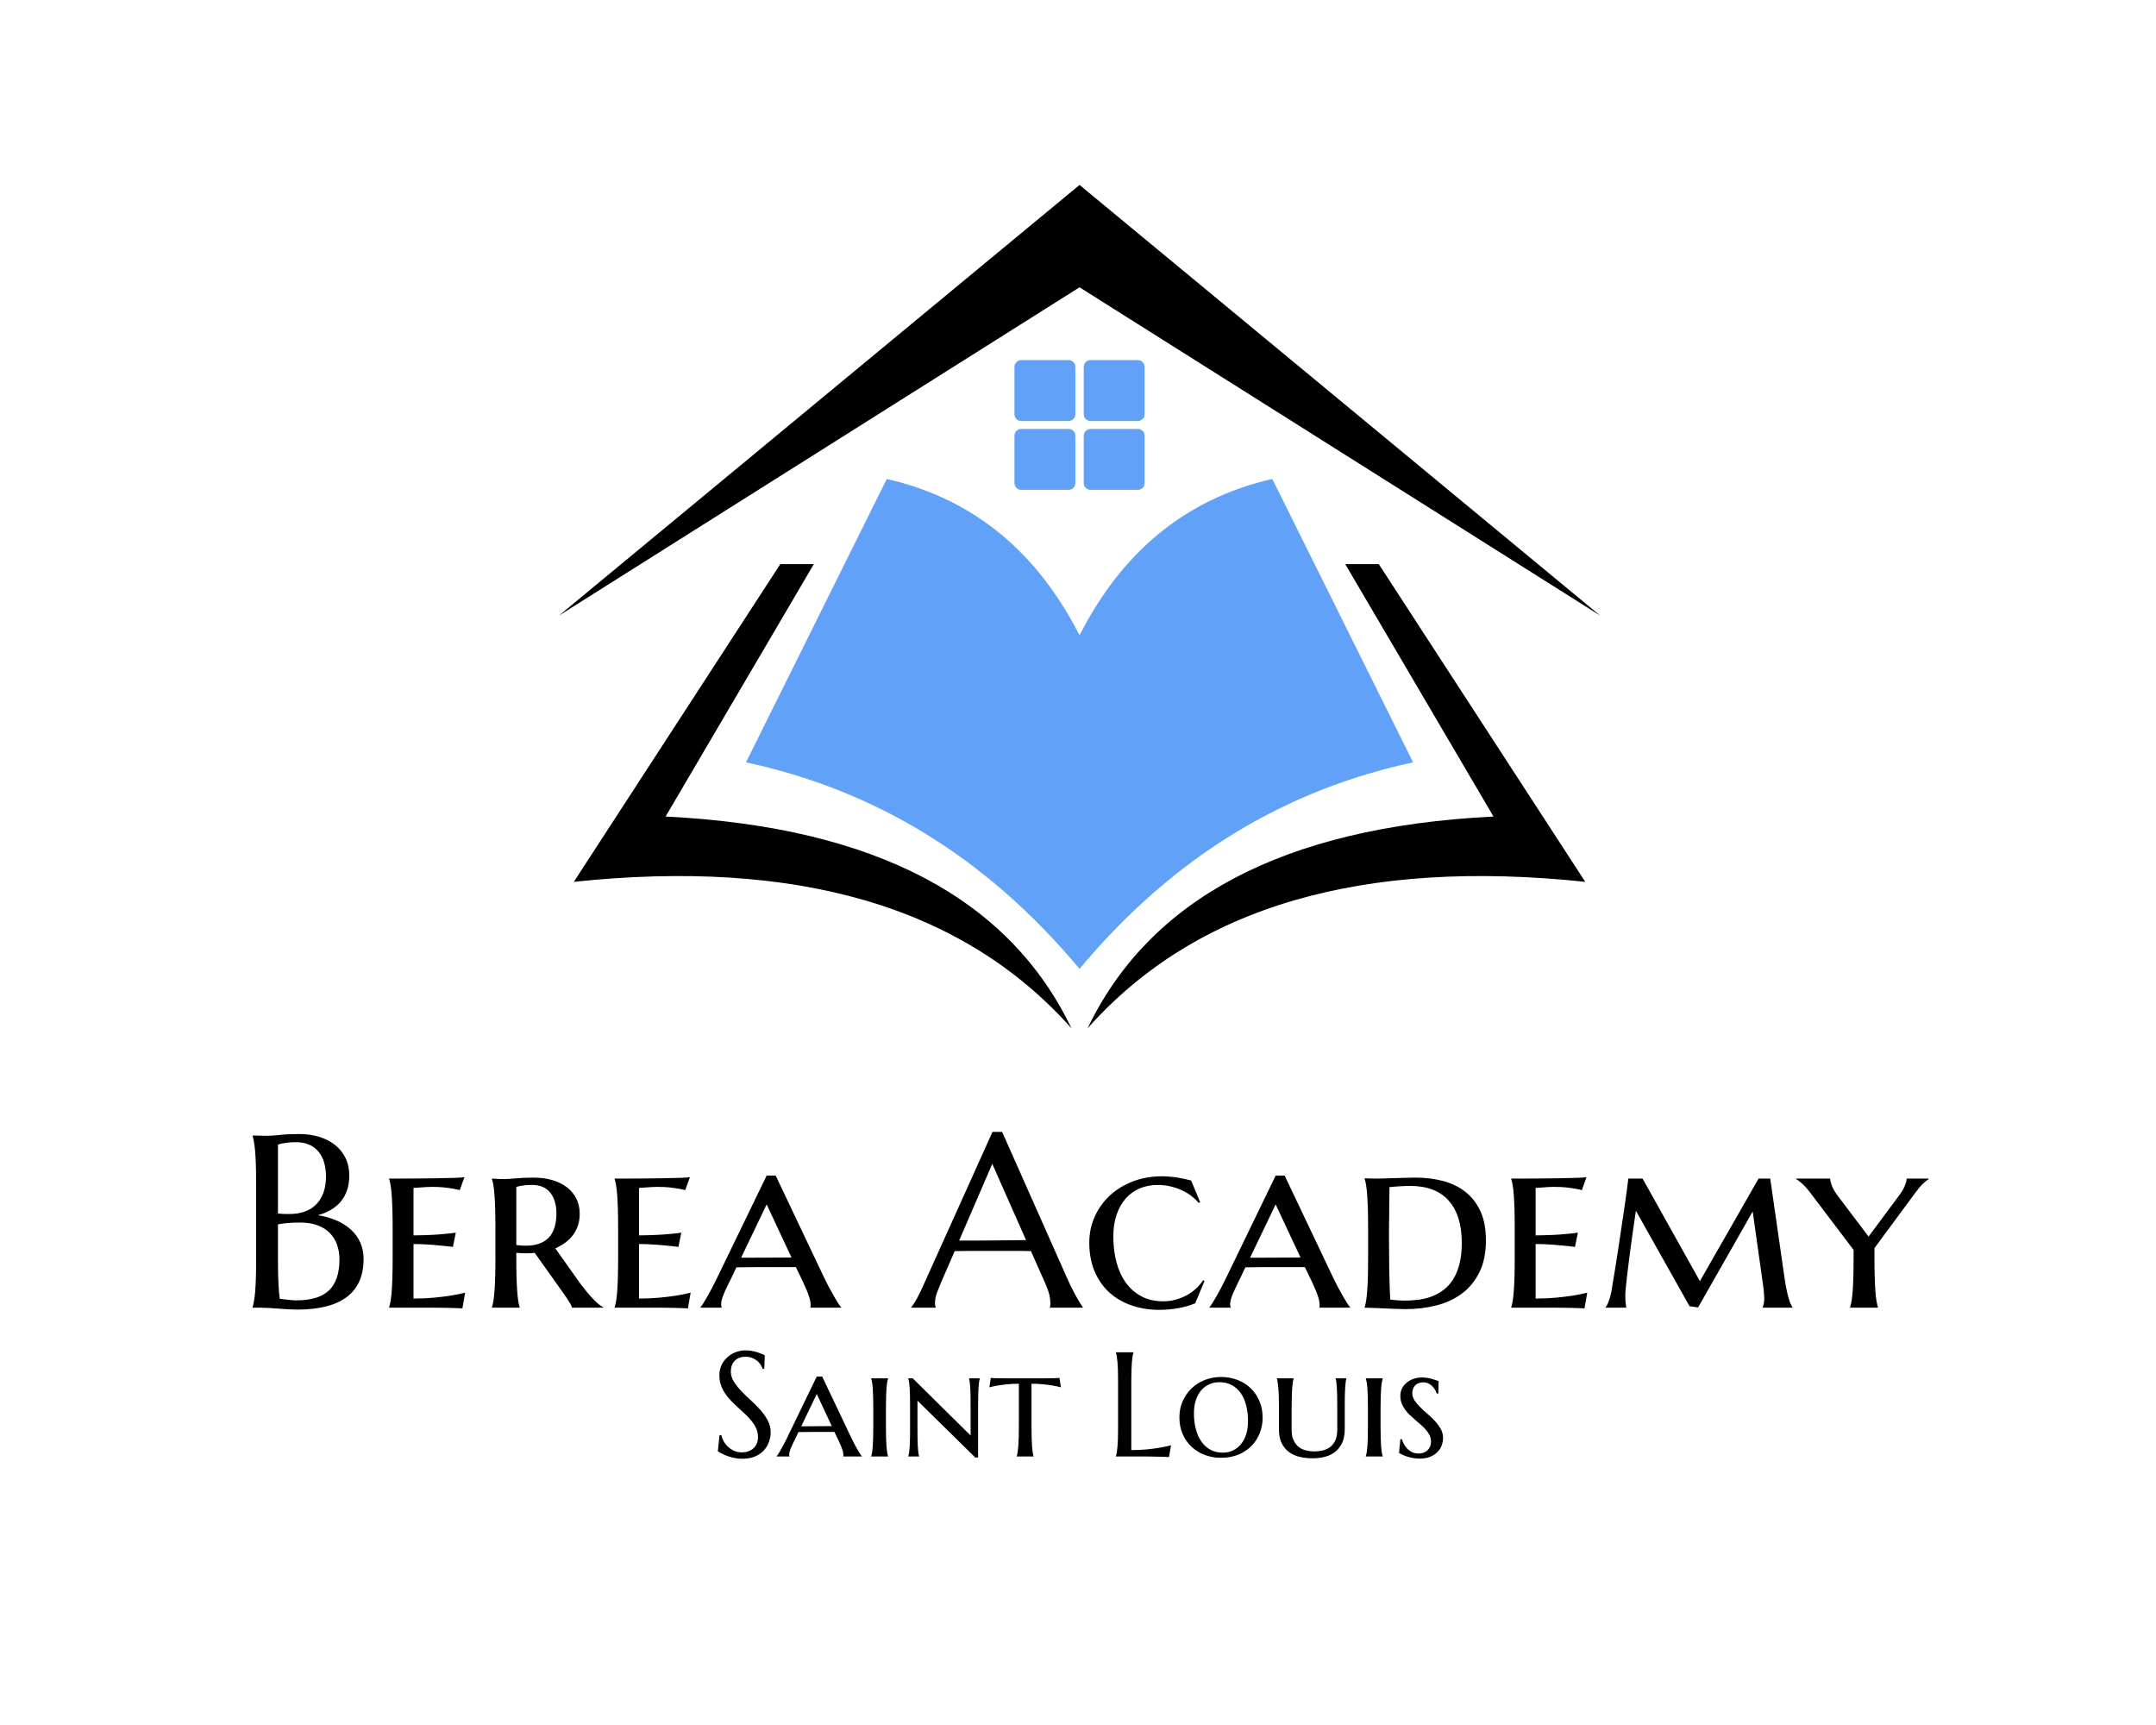 <?xml version="1.0" encoding="UTF-8" standalone="no" ?>
<!DOCTYPE svg PUBLIC "-//W3C//DTD SVG 1.1//EN" "http://www.w3.org/Graphics/SVG/1.1/DTD/svg11.dtd">
<svg xmlns="http://www.w3.org/2000/svg" xmlns:xlink="http://www.w3.org/1999/xlink" version="1.1" width="1280" height="1024" viewBox="0 0 1280 1024" xml:space="preserve">
<desc>Created with Fabric.js 4.4.0</desc>
<defs>
</defs>
<g transform="matrix(1 0 0 1 640 512)" id="background-logo"  >
<rect style="stroke: none; stroke-width: 0; stroke-dasharray: none; stroke-linecap: butt; stroke-dashoffset: 0; stroke-linejoin: miter; stroke-miterlimit: 4; fill: rgb(255,255,255); fill-rule: nonzero; opacity: 1;"  paint-order="stroke"  x="-640" y="-512" rx="0" ry="0" width="1280" height="1024" />
</g>
<g transform="matrix(1.921 0 0 1.921 647.497 724.729)" id="text-logo-path-group"  >
<g style=""  paint-order="stroke"   >
		<g transform="matrix(1 0 0 1 0 0)" id="text-logo-path-0"  >
<path style="stroke: none; stroke-width: 0; stroke-dasharray: none; stroke-linecap: butt; stroke-dashoffset: 0; stroke-linejoin: miter; stroke-miterlimit: 4; fill: rgb(0,0,0); fill-rule: nonzero; opacity: 1;"  paint-order="stroke"  transform=" translate(-264.295, 26.83)" d="M 6.38 -14.51 L 6.38 -38.67 Q 6.38 -41.82 6.31 -44.18 Q 6.23 -46.54 6.09 -48.26 Q 5.94 -49.99 5.73 -51.14 Q 5.53 -52.29 5.31 -53.07 L 5.31 -53.07 L 5.31 -53.21 Q 6.05 -53.18 6.87 -53.18 L 6.87 -53.18 Q 7.57 -53.14 8.44 -53.14 Q 9.31 -53.14 10.24 -53.14 L 10.24 -53.14 Q 11.58 -53.14 13.86 -53.4 Q 16.14 -53.66 19.74 -53.66 L 19.74 -53.66 Q 23.08 -53.66 25.9 -52.79 Q 28.72 -51.92 30.78 -50.28 Q 32.84 -48.65 34.01 -46.26 Q 35.18 -43.86 35.18 -40.82 L 35.18 -40.82 Q 35.18 -38.26 34.47 -36.24 Q 33.77 -34.21 32.49 -32.71 Q 31.21 -31.21 29.41 -30.19 Q 27.61 -29.17 25.46 -28.57 L 25.46 -28.57 Q 28.61 -28.09 31.21 -26.96 Q 33.81 -25.83 35.68 -24.12 Q 37.55 -22.41 38.58 -20.13 Q 39.6 -17.85 39.6 -15.07 L 39.6 -15.07 Q 39.6 -7.24 34.44 -3.32 Q 29.28 0.59 19 0.59 L 19 0.59 Q 17.89 0.59 16.4 0.5 Q 14.92 0.41 13.38 0.3 Q 11.84 0.19 10.35 0.09 Q 8.87 0 7.76 0 L 7.76 0 L 5.31 0 L 5.31 -0.15 Q 5.53 -0.93 5.73 -2.08 Q 5.94 -3.23 6.09 -4.94 Q 6.23 -6.64 6.31 -9 Q 6.38 -11.36 6.38 -14.51 L 6.38 -14.51 Z M 20 -26.31 L 20 -26.31 Q 17.48 -26.31 15.77 -26.13 Q 14.06 -25.94 13.14 -25.75 L 13.14 -25.75 L 13.14 -14.51 Q 13.14 -10.17 13.29 -7.35 Q 13.43 -4.53 13.69 -2.75 L 13.69 -2.75 Q 15.1 -2.56 16.51 -2.41 Q 17.92 -2.26 18.78 -2.26 L 18.78 -2.26 Q 25.72 -2.26 28.93 -5.36 Q 32.14 -8.46 32.14 -14.88 L 32.14 -14.88 Q 32.14 -17.4 31.38 -19.5 Q 30.62 -21.6 29.11 -23.12 Q 27.61 -24.64 25.33 -25.48 Q 23.04 -26.31 20 -26.31 Z M 13.14 -50.39 L 13.14 -29.09 Q 14.18 -28.98 14.99 -28.96 Q 15.81 -28.95 16.74 -28.95 L 16.74 -28.95 Q 19.26 -28.95 21.34 -29.67 Q 23.42 -30.39 24.88 -31.84 Q 26.35 -33.29 27.16 -35.46 Q 27.98 -37.63 27.98 -40.52 L 27.98 -40.52 Q 27.98 -42.94 27.39 -44.9 Q 26.79 -46.87 25.62 -48.26 Q 24.46 -49.65 22.75 -50.39 Q 21.04 -51.14 18.85 -51.14 L 18.85 -51.14 Q 17.44 -51.14 16.38 -51.03 Q 15.33 -50.91 14.58 -50.77 L 14.58 -50.77 Q 13.73 -50.62 13.14 -50.39 L 13.14 -50.39 Z M 47.5 -39.89 L 47.5 -39.89 Q 51.14 -39.89 54.96 -39.91 Q 58.78 -39.93 62.05 -39.99 Q 65.31 -40.04 67.67 -40.12 Q 70.03 -40.19 70.77 -40.34 L 70.77 -40.34 L 69.32 -36.33 Q 68.32 -36.59 67.06 -36.81 L 67.06 -36.81 Q 65.94 -37 64.37 -37.17 Q 62.79 -37.33 60.71 -37.33 L 60.71 -37.33 Q 59.97 -37.33 59 -37.28 Q 58.04 -37.22 57.15 -37.15 L 57.15 -37.15 Q 56.11 -37.07 55.03 -37 L 55.03 -37 L 55.03 -22.34 Q 58.04 -22.38 60.45 -22.49 Q 62.86 -22.6 64.57 -22.79 L 64.57 -22.79 Q 66.57 -22.93 68.1 -23.19 L 68.1 -23.19 L 67.21 -18.78 Q 65.16 -19.04 63.09 -19.22 L 63.09 -19.22 Q 61.3 -19.41 59.15 -19.54 Q 57 -19.67 55.03 -19.67 L 55.03 -19.67 L 55.03 -2.82 Q 58.48 -2.82 61.38 -3.1 Q 64.27 -3.38 66.43 -3.71 L 66.43 -3.71 Q 68.95 -4.12 70.99 -4.64 L 70.99 -4.64 L 70.14 0.22 Q 69.58 0.19 68.34 0.13 Q 67.09 0.07 65.74 0.06 Q 64.38 0.04 63.2 0.02 Q 62.01 0 61.56 0 L 61.56 0 L 47.5 0 L 47.5 -0.15 Q 47.76 -0.93 47.96 -2.15 Q 48.17 -3.38 48.3 -5.18 Q 48.43 -6.98 48.5 -9.46 Q 48.58 -11.95 48.58 -15.29 L 48.58 -15.29 L 48.58 -24.64 Q 48.58 -27.98 48.5 -30.45 Q 48.43 -32.92 48.3 -34.72 Q 48.17 -36.52 47.96 -37.74 Q 47.76 -38.96 47.5 -39.74 L 47.5 -39.74 L 47.5 -39.89 Z M 86.8 -37.33 L 86.8 -19.37 Q 87.54 -19.26 88.3 -19.2 Q 89.06 -19.15 89.77 -19.15 L 89.77 -19.15 Q 94.41 -19.15 96.8 -21.63 Q 99.19 -24.12 99.19 -29.09 L 99.19 -29.09 Q 99.19 -33.18 97.28 -35.55 Q 95.37 -37.93 91.66 -37.93 L 91.66 -37.93 Q 90.47 -37.93 89.56 -37.83 Q 88.65 -37.74 88.02 -37.63 L 88.02 -37.63 Q 87.32 -37.48 86.8 -37.33 L 86.8 -37.33 Z M 100.31 -5.94 L 92.48 -16.96 Q 91.73 -16.85 91.01 -16.83 Q 90.29 -16.81 89.54 -16.81 L 89.54 -16.81 Q 88.95 -16.81 88.25 -16.85 Q 87.54 -16.88 86.8 -16.96 L 86.8 -16.96 L 86.8 -15.14 Q 86.8 -11.84 86.87 -9.37 Q 86.95 -6.9 87.08 -5.12 Q 87.21 -3.34 87.39 -2.13 Q 87.58 -0.93 87.84 -0.15 L 87.84 -0.15 L 87.84 0 L 79.27 0 L 79.27 -0.15 Q 79.53 -0.93 79.73 -2.15 Q 79.93 -3.38 80.06 -5.18 Q 80.19 -6.98 80.27 -9.46 Q 80.34 -11.95 80.34 -15.29 L 80.34 -15.29 L 80.34 -24.64 Q 80.34 -27.98 80.27 -30.45 Q 80.19 -32.92 80.06 -34.72 Q 79.93 -36.52 79.73 -37.74 Q 79.53 -38.96 79.27 -39.74 L 79.27 -39.74 L 79.27 -39.89 Q 79.86 -39.86 80.53 -39.82 L 80.53 -39.82 Q 81.08 -39.78 81.77 -39.76 Q 82.46 -39.74 83.16 -39.74 L 83.16 -39.74 Q 84.35 -39.74 86.69 -39.97 Q 89.03 -40.19 92.18 -40.19 L 92.18 -40.19 Q 95.37 -40.19 97.99 -39.41 Q 100.6 -38.63 102.48 -37.18 Q 104.35 -35.74 105.37 -33.66 Q 106.39 -31.58 106.39 -29.02 L 106.39 -29.02 Q 106.39 -27.02 105.84 -25.36 Q 105.28 -23.71 104.28 -22.4 Q 103.28 -21.08 101.9 -20.08 Q 100.53 -19.07 98.86 -18.33 L 98.86 -18.33 L 106.62 -7.38 Q 107.62 -6.05 108.64 -4.82 Q 109.66 -3.6 110.59 -2.63 Q 111.51 -1.67 112.33 -1.02 Q 113.15 -0.37 113.7 -0.15 L 113.7 -0.15 L 113.7 0 L 103.98 0 Q 103.98 -0.33 103.52 -1.17 Q 103.05 -2 102.44 -2.91 Q 101.83 -3.82 101.22 -4.68 Q 100.6 -5.53 100.31 -5.94 L 100.31 -5.94 Z M 117.19 -39.89 L 117.19 -39.89 Q 120.83 -39.89 124.65 -39.91 Q 128.47 -39.93 131.74 -39.99 Q 135 -40.04 137.36 -40.12 Q 139.72 -40.19 140.46 -40.34 L 140.46 -40.34 L 139.01 -36.33 Q 138.01 -36.59 136.75 -36.81 L 136.75 -36.81 Q 135.63 -37 134.06 -37.17 Q 132.48 -37.33 130.4 -37.33 L 130.4 -37.33 Q 129.66 -37.33 128.7 -37.28 Q 127.73 -37.22 126.84 -37.15 L 126.84 -37.15 Q 125.8 -37.07 124.72 -37 L 124.72 -37 L 124.72 -22.34 Q 127.73 -22.38 130.14 -22.49 Q 132.55 -22.6 134.26 -22.79 L 134.26 -22.79 Q 136.27 -22.93 137.79 -23.19 L 137.79 -23.19 L 136.9 -18.78 Q 134.86 -19.04 132.78 -19.22 L 132.78 -19.22 Q 131 -19.41 128.84 -19.54 Q 126.69 -19.67 124.72 -19.67 L 124.72 -19.67 L 124.72 -2.82 Q 128.18 -2.82 131.07 -3.1 Q 133.96 -3.38 136.12 -3.71 L 136.12 -3.71 Q 138.64 -4.12 140.68 -4.64 L 140.68 -4.64 L 139.83 0.22 Q 139.27 0.19 138.03 0.13 Q 136.79 0.07 135.43 0.06 Q 134.08 0.04 132.89 0.02 Q 131.7 0 131.26 0 L 131.26 0 L 117.19 0 L 117.19 -0.15 Q 117.45 -0.93 117.66 -2.15 Q 117.86 -3.38 117.99 -5.18 Q 118.12 -6.98 118.19 -9.46 Q 118.27 -11.95 118.27 -15.29 L 118.27 -15.29 L 118.27 -24.64 Q 118.27 -27.98 118.19 -30.45 Q 118.12 -32.92 117.99 -34.72 Q 117.86 -36.52 117.66 -37.74 Q 117.45 -38.96 117.19 -39.74 L 117.19 -39.74 L 117.19 -39.89 Z M 174.64 -9.57 L 173.19 -12.54 Q 172.19 -12.54 170.68 -12.54 Q 169.18 -12.54 167.4 -12.54 Q 165.62 -12.54 163.73 -12.54 Q 161.83 -12.54 160.13 -12.52 Q 158.42 -12.51 157.01 -12.49 Q 155.6 -12.47 154.82 -12.47 L 154.82 -12.47 L 153.45 -9.57 Q 152.56 -7.79 151.93 -6.48 Q 151.29 -5.16 150.89 -4.16 Q 150.48 -3.15 150.29 -2.43 Q 150.11 -1.71 150.11 -1.08 L 150.11 -1.08 Q 150.11 -0.67 150.14 -0.46 Q 150.18 -0.26 150.26 -0.15 L 150.26 -0.15 L 150.26 0 L 143.72 0 L 143.72 -0.15 Q 143.98 -0.41 144.54 -1.28 Q 145.1 -2.15 145.82 -3.41 Q 146.54 -4.68 147.38 -6.27 Q 148.21 -7.87 149.03 -9.57 L 149.03 -9.57 L 164.17 -40.82 L 166.96 -40.82 L 181.8 -9.57 Q 182.65 -7.79 183.52 -6.16 Q 184.4 -4.53 185.14 -3.25 Q 185.88 -1.97 186.44 -1.13 Q 186.99 -0.3 187.18 -0.15 L 187.18 -0.15 L 187.18 0 L 177.68 0 Q 177.75 -0.3 177.75 -0.54 Q 177.75 -0.78 177.75 -1.08 L 177.75 -1.08 Q 177.75 -1.89 177.4 -3.04 Q 177.05 -4.19 176.55 -5.4 Q 176.05 -6.61 175.51 -7.72 Q 174.97 -8.83 174.64 -9.57 L 174.64 -9.57 Z M 164.17 -31.91 L 156.27 -15.44 L 158.53 -15.44 Q 160.09 -15.44 161.85 -15.46 Q 163.62 -15.47 165.4 -15.47 Q 167.18 -15.47 168.85 -15.49 Q 170.52 -15.51 171.85 -15.51 L 171.85 -15.51 L 164.17 -31.91 Z M 261.88 0 L 251.71 0 L 251.71 -0.15 Q 251.79 -0.33 251.82 -0.71 Q 251.86 -1.08 251.86 -1.37 L 251.86 -1.37 Q 251.86 -2.52 251.55 -3.92 Q 251.23 -5.31 250.34 -7.38 L 250.34 -7.38 L 245.85 -17.48 Q 243.77 -17.55 240.32 -17.55 Q 236.87 -17.55 232.86 -17.55 L 232.86 -17.55 Q 229.93 -17.55 227.2 -17.55 Q 224.47 -17.55 222.29 -17.48 L 222.29 -17.48 L 218.02 -7.68 Q 217.46 -6.31 216.83 -4.68 Q 216.2 -3.04 216.2 -1.37 L 216.2 -1.37 Q 216.2 -0.89 216.27 -0.58 Q 216.35 -0.26 216.42 -0.15 L 216.42 -0.15 L 216.42 0 L 208.85 0 L 208.85 -0.15 Q 209.52 -0.85 210.52 -2.65 Q 211.52 -4.45 212.71 -7.16 L 212.71 -7.16 L 233.97 -54.33 L 236.94 -54.33 L 257.09 -8.98 Q 257.8 -7.38 258.56 -5.88 Q 259.32 -4.38 259.99 -3.19 Q 260.66 -2 261.18 -1.19 Q 261.7 -0.37 261.88 -0.15 L 261.88 -0.15 L 261.88 0 Z M 223.66 -20.74 L 227.67 -20.74 Q 229.82 -20.74 232.08 -20.76 Q 234.35 -20.78 236.52 -20.8 Q 238.69 -20.82 240.69 -20.84 Q 242.7 -20.86 244.33 -20.89 L 244.33 -20.89 L 233.9 -44.46 L 223.66 -20.74 Z M 299.06 -8.5 L 299.51 -8.28 L 296.62 -1.37 Q 295.54 -0.89 294.18 -0.5 Q 292.83 -0.11 291.38 0.15 Q 289.94 0.41 288.43 0.54 Q 286.93 0.67 285.59 0.67 L 285.59 0.67 Q 280.92 0.67 276.93 -0.71 Q 272.94 -2.08 270.04 -4.73 Q 267.15 -7.38 265.52 -11.24 Q 263.88 -15.1 263.88 -20.08 L 263.88 -20.08 Q 263.88 -24.46 265.59 -28.2 Q 267.3 -31.95 270.3 -34.72 Q 273.31 -37.48 277.41 -39.04 Q 281.51 -40.6 286.3 -40.6 L 286.3 -40.6 Q 287.38 -40.6 288.58 -40.5 Q 289.79 -40.41 290.97 -40.23 Q 292.16 -40.04 293.28 -39.8 Q 294.39 -39.56 295.35 -39.3 L 295.35 -39.3 L 298.14 -32.62 L 297.69 -32.36 Q 296.69 -33.58 295.3 -34.62 Q 293.91 -35.66 292.25 -36.39 Q 290.6 -37.11 288.79 -37.52 Q 286.97 -37.93 285.07 -37.93 L 285.07 -37.93 Q 281.99 -37.93 279.45 -36.85 Q 276.91 -35.77 275.11 -33.71 Q 273.31 -31.65 272.31 -28.69 Q 271.31 -25.72 271.31 -21.97 L 271.31 -21.97 Q 271.31 -17.74 272.27 -14.08 Q 273.24 -10.43 275.17 -7.74 Q 277.1 -5.05 279.99 -3.51 Q 282.88 -1.97 286.74 -1.97 L 286.74 -1.97 Q 288.6 -1.97 290.4 -2.43 Q 292.2 -2.89 293.81 -3.75 Q 295.43 -4.6 296.76 -5.81 Q 298.1 -7.01 299.06 -8.5 L 299.06 -8.5 Z M 331.94 -9.57 L 330.5 -12.54 Q 329.49 -12.54 327.99 -12.54 Q 326.49 -12.54 324.71 -12.54 Q 322.93 -12.54 321.03 -12.54 Q 319.14 -12.54 317.43 -12.52 Q 315.73 -12.51 314.32 -12.49 Q 312.91 -12.47 312.13 -12.47 L 312.13 -12.47 L 310.75 -9.57 Q 309.86 -7.79 309.23 -6.48 Q 308.6 -5.16 308.19 -4.16 Q 307.79 -3.15 307.6 -2.43 Q 307.41 -1.71 307.41 -1.08 L 307.41 -1.08 Q 307.41 -0.67 307.45 -0.46 Q 307.49 -0.26 307.56 -0.15 L 307.56 -0.15 L 307.56 0 L 301.03 0 L 301.03 -0.15 Q 301.29 -0.41 301.85 -1.28 Q 302.4 -2.15 303.13 -3.41 Q 303.85 -4.68 304.69 -6.27 Q 305.52 -7.87 306.34 -9.57 L 306.34 -9.57 L 321.48 -40.82 L 324.26 -40.82 L 339.11 -9.57 Q 339.96 -7.79 340.83 -6.16 Q 341.7 -4.53 342.45 -3.25 Q 343.19 -1.97 343.74 -1.13 Q 344.3 -0.3 344.49 -0.15 L 344.49 -0.15 L 344.49 0 L 334.99 0 Q 335.06 -0.3 335.06 -0.54 Q 335.06 -0.78 335.06 -1.08 L 335.06 -1.08 Q 335.06 -1.89 334.71 -3.04 Q 334.36 -4.19 333.85 -5.4 Q 333.35 -6.61 332.82 -7.72 Q 332.28 -8.83 331.94 -9.57 L 331.94 -9.57 Z M 321.48 -31.91 L 313.57 -15.44 L 315.84 -15.44 Q 317.4 -15.44 319.16 -15.46 Q 320.92 -15.47 322.7 -15.47 Q 324.48 -15.47 326.15 -15.49 Q 327.82 -15.51 329.16 -15.51 L 329.16 -15.51 L 321.48 -31.91 Z M 356.66 -37.26 L 356.66 -37.26 Q 356.62 -34.21 356.58 -31.36 L 356.58 -31.36 Q 356.58 -30.13 356.57 -28.85 Q 356.55 -27.57 356.53 -26.31 Q 356.51 -25.05 356.51 -23.92 Q 356.51 -22.79 356.51 -21.89 L 356.51 -21.89 Q 356.51 -20.04 356.53 -17.42 Q 356.55 -14.81 356.58 -12.06 Q 356.62 -9.31 356.7 -6.77 Q 356.77 -4.23 356.88 -2.52 L 356.88 -2.52 Q 357.25 -2.45 357.85 -2.39 Q 358.44 -2.34 359.09 -2.28 Q 359.74 -2.23 360.37 -2.21 Q 361 -2.19 361.45 -2.19 L 361.45 -2.19 Q 363.49 -2.19 365.58 -2.45 Q 367.68 -2.71 369.63 -3.43 Q 371.58 -4.16 373.28 -5.42 Q 374.99 -6.68 376.27 -8.67 Q 377.55 -10.65 378.27 -13.45 Q 379 -16.25 379 -20.08 L 379 -20.08 Q 379 -28.5 374.97 -33.06 Q 370.95 -37.63 362.97 -37.63 L 362.97 -37.63 Q 362.19 -37.63 361.32 -37.59 Q 360.44 -37.55 359.59 -37.5 Q 358.74 -37.44 357.98 -37.37 Q 357.21 -37.29 356.66 -37.26 Z M 348.98 -39.82 L 348.98 -39.97 Q 349.87 -39.93 350.65 -39.93 L 350.65 -39.93 Q 351.31 -39.89 351.95 -39.89 Q 352.58 -39.89 352.87 -39.89 L 352.87 -39.89 Q 353.39 -39.89 354.73 -39.93 Q 356.06 -39.97 357.75 -40.02 Q 359.44 -40.08 361.32 -40.13 Q 363.19 -40.19 364.79 -40.19 L 364.79 -40.19 Q 369.13 -40.19 373.06 -39.19 Q 376.99 -38.19 379.98 -35.9 Q 382.97 -33.62 384.71 -29.93 Q 386.46 -26.24 386.46 -20.82 L 386.46 -20.82 Q 386.46 -14.99 384.45 -10.95 Q 382.45 -6.9 379.04 -4.36 Q 375.62 -1.82 371.11 -0.69 Q 366.6 0.45 361.59 0.45 L 361.59 0.45 Q 360.41 0.45 358.63 0.37 Q 356.84 0.3 354.99 0.22 Q 353.13 0.15 351.48 0.07 Q 349.83 0 348.98 0 L 348.98 0 L 348.98 -0.15 Q 349.24 -0.93 349.44 -2.15 Q 349.64 -3.38 349.77 -5.18 Q 349.9 -6.98 349.98 -9.46 Q 350.05 -11.95 350.05 -15.29 L 350.05 -15.29 L 350.05 -24.64 Q 350.05 -27.98 349.98 -30.47 Q 349.9 -32.95 349.77 -34.77 Q 349.64 -36.59 349.44 -37.81 Q 349.24 -39.04 348.98 -39.82 L 348.98 -39.82 Z M 394.29 -39.89 L 394.29 -39.89 Q 397.92 -39.89 401.75 -39.91 Q 405.57 -39.93 408.83 -39.99 Q 412.1 -40.04 414.46 -40.12 Q 416.81 -40.19 417.55 -40.34 L 417.55 -40.34 L 416.11 -36.33 Q 415.11 -36.59 413.84 -36.81 L 413.84 -36.81 Q 412.73 -37 411.15 -37.17 Q 409.58 -37.33 407.5 -37.33 L 407.5 -37.33 Q 406.76 -37.33 405.79 -37.28 Q 404.83 -37.22 403.94 -37.15 L 403.94 -37.15 Q 402.9 -37.07 401.82 -37 L 401.82 -37 L 401.82 -22.34 Q 404.83 -22.38 407.24 -22.49 Q 409.65 -22.6 411.36 -22.79 L 411.36 -22.79 Q 413.36 -22.93 414.88 -23.19 L 414.88 -23.19 L 413.99 -18.78 Q 411.95 -19.04 409.87 -19.22 L 409.87 -19.22 Q 408.09 -19.41 405.94 -19.54 Q 403.79 -19.67 401.82 -19.67 L 401.82 -19.67 L 401.82 -2.82 Q 405.27 -2.82 408.17 -3.1 Q 411.06 -3.38 413.21 -3.71 L 413.21 -3.71 Q 415.74 -4.12 417.78 -4.64 L 417.78 -4.64 L 416.92 0.22 Q 416.37 0.19 415.12 0.13 Q 413.88 0.07 412.53 0.06 Q 411.17 0.04 409.98 0.02 Q 408.8 0 408.35 0 L 408.35 0 L 394.29 0 L 394.29 -0.15 Q 394.55 -0.93 394.75 -2.15 Q 394.96 -3.38 395.08 -5.18 Q 395.21 -6.98 395.29 -9.46 Q 395.36 -11.95 395.36 -15.29 L 395.36 -15.29 L 395.36 -24.64 Q 395.36 -27.98 395.29 -30.45 Q 395.21 -32.92 395.08 -34.72 Q 394.96 -36.52 394.75 -37.74 Q 394.55 -38.96 394.29 -39.74 L 394.29 -39.74 L 394.29 -39.89 Z M 423.46 0 L 423.46 -0.15 Q 423.94 -0.67 424.44 -2.04 Q 424.94 -3.41 425.24 -5.01 L 425.24 -5.01 Q 425.68 -7.61 426.22 -10.93 Q 426.76 -14.25 427.3 -17.78 Q 427.83 -21.3 428.35 -24.81 Q 428.87 -28.31 429.32 -31.32 Q 429.76 -34.33 430.06 -36.59 Q 430.36 -38.85 430.47 -39.89 L 430.47 -39.89 L 434.88 -39.89 L 452.59 -8.2 L 470.73 -39.89 L 474.33 -39.89 L 478.79 -8.91 Q 479.12 -6.79 479.43 -5.31 Q 479.75 -3.82 480.05 -2.8 Q 480.34 -1.78 480.64 -1.15 Q 480.94 -0.52 481.16 -0.15 L 481.16 -0.15 L 481.16 0 L 472.03 0 L 472.03 -0.15 Q 472.14 -0.45 472.31 -1.15 Q 472.48 -1.86 472.48 -2.82 L 472.48 -2.82 Q 472.48 -3.45 472.38 -4.64 Q 472.29 -5.83 472.11 -6.98 L 472.11 -6.98 L 468.91 -29.72 L 452.03 -0.07 L 449.39 -0.45 L 432.81 -29.95 Q 431.88 -23.71 431.17 -18.41 L 431.17 -18.41 Q 430.88 -16.14 430.58 -13.88 Q 430.28 -11.62 430.06 -9.63 Q 429.84 -7.64 429.69 -6.12 Q 429.54 -4.6 429.54 -3.86 L 429.54 -3.86 Q 429.54 -2.93 429.58 -2.25 Q 429.62 -1.56 429.69 -1.04 L 429.69 -1.04 Q 429.76 -0.45 429.84 0 L 429.84 0 L 423.46 0 Z M 506.54 -18.41 L 506.54 -15.29 Q 506.54 -11.95 506.62 -9.46 Q 506.69 -6.98 506.82 -5.18 Q 506.95 -3.38 507.16 -2.15 Q 507.36 -0.93 507.62 -0.15 L 507.62 -0.15 L 507.62 0 L 499.01 0 L 499.01 -0.15 Q 499.27 -0.93 499.47 -2.15 Q 499.68 -3.38 499.81 -5.18 Q 499.94 -6.98 500.01 -9.46 Q 500.09 -11.95 500.09 -15.29 L 500.09 -15.29 L 500.09 -17.85 L 486.73 -35.48 Q 485.39 -37.26 484.17 -38.35 Q 482.94 -39.45 482.31 -39.74 L 482.31 -39.74 L 482.31 -39.89 L 492.85 -39.89 Q 492.85 -39.22 493.33 -37.83 Q 493.81 -36.44 495.3 -34.44 L 495.3 -34.44 L 504.72 -21.97 L 514.37 -34.96 Q 515.41 -36.37 515.95 -37.74 Q 516.49 -39.11 516.49 -39.89 L 516.49 -39.89 L 523.28 -39.89 L 523.28 -39.74 Q 522.35 -39.11 521.37 -38.15 Q 520.38 -37.18 519.09 -35.4 L 519.09 -35.4 L 506.54 -18.41 Z" stroke-linecap="round" />
</g>
</g>
</g>
<g transform="matrix(1.921 0 0 1.921 641.459 833.787)" id="tagline-0a0b092e-b00e-4710-a722-306d6343c6cf-logo-path-group"  >
<g style=""  paint-order="stroke"   >
		<g transform="matrix(1 0 0 1 0 0)" id="tagline-0a0b092e-b00e-4710-a722-306d6343c6cf-logo-path-0"  >
<path style="stroke: none; stroke-width: 0; stroke-dasharray: none; stroke-linecap: butt; stroke-dashoffset: 0; stroke-linejoin: miter; stroke-miterlimit: 4; fill: rgb(0,0,0); fill-rule: nonzero; opacity: 1;"  paint-order="stroke"  transform=" translate(-114.36, 16.045)" d="M 16.8 -31.29 L 16.64 -27.09 L 16.15 -27.09 Q 15.97 -27.6 15.58 -28.26 Q 15.18 -28.91 14.54 -29.48 Q 13.9 -30.05 12.99 -30.43 Q 12.08 -30.82 10.85 -30.82 L 10.85 -30.82 Q 9.75 -30.82 8.89 -30.48 Q 8.04 -30.14 7.47 -29.54 Q 6.9 -28.93 6.6 -28.1 Q 6.31 -27.27 6.31 -26.26 L 6.31 -26.26 Q 6.31 -24.64 7.22 -23.17 Q 8.13 -21.7 9.5 -20.26 Q 10.87 -18.82 12.47 -17.38 Q 14.06 -15.95 15.43 -14.4 Q 16.8 -12.85 17.71 -11.15 Q 18.62 -9.46 18.62 -7.5 L 18.62 -7.5 Q 18.62 -6.04 18.11 -4.57 Q 17.61 -3.1 16.55 -1.93 Q 15.5 -0.76 13.84 -0.03 Q 12.17 0.7 9.88 0.7 L 9.88 0.7 Q 8.6 0.7 7.45 0.46 Q 6.29 0.22 5.31 -0.12 Q 4.33 -0.47 3.56 -0.88 Q 2.79 -1.28 2.29 -1.62 L 2.29 -1.62 L 2.81 -6.58 L 3.37 -6.58 Q 3.62 -5.53 4.18 -4.57 Q 4.74 -3.62 5.56 -2.89 Q 6.38 -2.16 7.43 -1.72 Q 8.49 -1.28 9.75 -1.28 L 9.75 -1.28 Q 10.89 -1.28 11.8 -1.63 Q 12.71 -1.98 13.36 -2.59 Q 14.02 -3.21 14.36 -4.07 Q 14.71 -4.92 14.71 -5.93 L 14.71 -5.93 Q 14.71 -7.34 14.2 -8.55 Q 13.68 -9.75 12.84 -10.83 Q 11.99 -11.9 10.93 -12.92 Q 9.86 -13.93 8.74 -14.95 Q 7.61 -15.97 6.55 -17.05 Q 5.48 -18.13 4.64 -19.35 Q 3.8 -20.57 3.28 -21.98 Q 2.76 -23.38 2.76 -25.07 L 2.76 -25.07 Q 2.76 -26.84 3.45 -28.27 Q 4.13 -29.69 5.27 -30.7 Q 6.4 -31.71 7.84 -32.25 Q 9.28 -32.79 10.8 -32.79 L 10.8 -32.79 Q 11.93 -32.79 12.87 -32.61 Q 13.81 -32.43 14.57 -32.19 Q 15.32 -31.94 15.88 -31.69 Q 16.44 -31.45 16.8 -31.29 L 16.8 -31.29 Z M 39.19 -5.79 L 38.32 -7.59 Q 37.71 -7.59 36.8 -7.59 Q 35.89 -7.59 34.81 -7.59 Q 33.74 -7.59 32.59 -7.59 Q 31.45 -7.59 30.41 -7.58 Q 29.38 -7.57 28.53 -7.56 Q 27.67 -7.55 27.2 -7.55 L 27.2 -7.55 L 26.37 -5.79 Q 25.83 -4.72 25.45 -3.92 Q 25.07 -3.12 24.82 -2.52 Q 24.57 -1.91 24.46 -1.47 Q 24.35 -1.03 24.35 -0.65 L 24.35 -0.65 Q 24.35 -0.4 24.37 -0.28 Q 24.39 -0.16 24.44 -0.09 L 24.44 -0.09 L 24.44 0 L 20.48 0 L 20.48 -0.09 Q 20.64 -0.25 20.98 -0.77 Q 21.32 -1.3 21.75 -2.07 Q 22.19 -2.83 22.7 -3.8 Q 23.2 -4.76 23.7 -5.79 L 23.7 -5.79 L 32.86 -24.71 L 34.54 -24.71 L 43.53 -5.79 Q 44.05 -4.72 44.57 -3.73 Q 45.1 -2.74 45.55 -1.97 Q 46 -1.19 46.34 -0.69 Q 46.67 -0.18 46.79 -0.09 L 46.79 -0.09 L 46.79 0 L 41.04 0 Q 41.08 -0.18 41.08 -0.33 Q 41.08 -0.47 41.08 -0.65 L 41.08 -0.65 Q 41.08 -1.15 40.87 -1.84 Q 40.65 -2.54 40.35 -3.27 Q 40.05 -4 39.72 -4.67 Q 39.4 -5.35 39.19 -5.79 L 39.19 -5.79 Z M 32.86 -19.32 L 28.08 -9.34 L 29.45 -9.34 Q 30.39 -9.34 31.46 -9.35 Q 32.52 -9.37 33.6 -9.37 Q 34.68 -9.37 35.69 -9.38 Q 36.7 -9.39 37.51 -9.39 L 37.51 -9.39 L 32.86 -19.32 Z M 50.33 -9.25 L 50.33 -14.91 Q 50.33 -16.94 50.29 -18.43 Q 50.25 -19.92 50.17 -21.01 Q 50.09 -22.1 49.96 -22.84 Q 49.84 -23.58 49.68 -24.06 L 49.68 -24.06 L 49.68 -24.15 L 54.89 -24.15 L 54.89 -24.06 Q 54.74 -23.58 54.61 -22.84 Q 54.49 -22.1 54.41 -21.01 Q 54.33 -19.92 54.29 -18.43 Q 54.24 -16.94 54.24 -14.91 L 54.24 -14.91 L 54.24 -9.25 Q 54.24 -7.23 54.29 -5.73 Q 54.33 -4.22 54.41 -3.13 Q 54.49 -2.04 54.61 -1.3 Q 54.74 -0.56 54.89 -0.09 L 54.89 -0.09 L 54.89 0 L 49.68 0 L 49.68 -0.09 Q 49.84 -0.56 49.96 -1.3 Q 50.09 -2.04 50.17 -3.13 Q 50.25 -4.22 50.29 -5.73 Q 50.33 -7.23 50.33 -9.25 L 50.33 -9.25 Z M 82.72 -14.91 L 82.72 0.31 L 81.85 0.31 L 63.99 -17.25 L 63.99 -9.25 Q 63.99 -7.23 64.01 -5.73 Q 64.04 -4.22 64.09 -3.13 Q 64.15 -2.04 64.25 -1.3 Q 64.35 -0.56 64.51 -0.09 L 64.51 -0.09 L 64.51 0 L 61.14 0 L 61.14 -0.09 Q 61.3 -0.56 61.41 -1.3 Q 61.52 -2.04 61.59 -3.13 Q 61.66 -4.22 61.68 -5.73 Q 61.7 -7.23 61.7 -9.25 L 61.7 -9.25 L 61.7 -14.91 Q 61.7 -16.94 61.68 -18.43 Q 61.66 -19.92 61.59 -21.01 Q 61.52 -22.1 61.41 -22.84 Q 61.3 -23.58 61.14 -24.06 L 61.14 -24.06 L 61.14 -24.15 L 62.53 -24.15 L 80.41 -6.49 L 80.41 -14.91 Q 80.41 -16.94 80.39 -18.43 Q 80.37 -19.92 80.31 -21.01 Q 80.25 -22.1 80.16 -22.84 Q 80.07 -23.58 79.92 -24.06 L 79.92 -24.06 L 79.92 -24.15 L 83.26 -24.15 L 83.26 -24.06 Q 83.11 -23.58 83 -22.84 Q 82.9 -22.1 82.84 -21.01 Q 82.77 -19.92 82.75 -18.43 Q 82.72 -16.94 82.72 -14.91 L 82.72 -14.91 Z M 95.32 -9.25 L 95.32 -22.48 Q 93.28 -22.48 91.61 -22.3 Q 89.93 -22.12 88.72 -21.92 L 88.72 -21.92 Q 87.33 -21.67 86.21 -21.38 L 86.21 -21.38 L 86.65 -24.28 Q 86.99 -24.24 87.75 -24.21 Q 88.52 -24.19 89.36 -24.18 Q 90.2 -24.17 90.96 -24.16 Q 91.71 -24.15 92 -24.15 L 92 -24.15 L 102.62 -24.15 Q 102.89 -24.15 103.62 -24.16 Q 104.35 -24.17 105.18 -24.18 Q 106.02 -24.19 106.78 -24.21 Q 107.54 -24.24 107.88 -24.28 L 107.88 -24.28 L 108.33 -21.38 Q 107.25 -21.67 105.86 -21.92 L 105.86 -21.92 Q 104.67 -22.12 102.99 -22.3 Q 101.32 -22.48 99.23 -22.48 L 99.23 -22.48 L 99.23 -9.25 Q 99.23 -7.23 99.28 -5.73 Q 99.32 -4.22 99.4 -3.13 Q 99.48 -2.04 99.59 -1.3 Q 99.7 -0.56 99.86 -0.09 L 99.86 -0.09 L 99.86 0 L 94.67 0 L 94.67 -0.09 Q 94.83 -0.56 94.94 -1.3 Q 95.05 -2.04 95.14 -3.13 Q 95.23 -4.22 95.28 -5.73 Q 95.32 -7.23 95.32 -9.25 L 95.32 -9.25 Z M 130.07 -23.4 L 130.07 -1.98 Q 132.72 -1.98 134.95 -2.2 Q 137.17 -2.43 138.83 -2.72 L 138.83 -2.72 Q 140.76 -3.03 142.36 -3.46 L 142.36 -3.46 L 141.71 0.18 Q 141.44 0.16 140.9 0.13 Q 140.36 0.11 139.7 0.09 Q 139.03 0.07 138.3 0.06 Q 137.57 0.04 136.92 0.03 Q 136.27 0.02 135.77 0.01 Q 135.26 0 135.04 0 L 135.04 0 L 125.33 0 L 125.33 -0.09 Q 125.47 -0.56 125.59 -1.26 Q 125.71 -1.95 125.8 -2.99 Q 125.89 -4.02 125.94 -5.45 Q 125.98 -6.87 125.98 -8.78 L 125.98 -8.78 L 125.98 -23.4 Q 125.98 -25.31 125.94 -26.74 Q 125.89 -28.17 125.8 -29.21 Q 125.71 -30.25 125.59 -30.95 Q 125.47 -31.65 125.33 -32.12 L 125.33 -32.12 L 125.33 -32.21 L 130.72 -32.21 L 130.72 -32.12 Q 130.59 -31.65 130.46 -30.95 Q 130.34 -30.25 130.26 -29.21 Q 130.18 -28.17 130.13 -26.74 Q 130.07 -25.31 130.07 -23.4 L 130.07 -23.4 Z M 144.94 -12.15 L 144.94 -12.15 Q 144.94 -14.8 145.94 -17.07 Q 146.94 -19.34 148.67 -21.01 Q 150.4 -22.69 152.76 -23.63 Q 155.12 -24.57 157.81 -24.57 L 157.81 -24.57 Q 160.46 -24.57 162.81 -23.69 Q 165.16 -22.8 166.9 -21.16 Q 168.64 -19.52 169.65 -17.18 Q 170.66 -14.85 170.66 -11.95 L 170.66 -11.95 Q 170.66 -9.55 169.8 -7.31 Q 168.95 -5.08 167.31 -3.36 Q 165.67 -1.64 163.27 -0.62 Q 160.87 0.4 157.77 0.4 L 157.77 0.4 Q 155.14 0.4 152.8 -0.47 Q 150.47 -1.35 148.71 -2.98 Q 146.96 -4.6 145.95 -6.93 Q 144.94 -9.25 144.94 -12.15 Z M 158.33 -1.19 L 158.33 -1.19 Q 160.03 -1.19 161.47 -1.86 Q 162.91 -2.54 163.95 -3.8 Q 165 -5.05 165.57 -6.86 Q 166.14 -8.67 166.14 -10.94 L 166.14 -10.94 Q 166.14 -13.52 165.59 -15.72 Q 165.04 -17.92 163.93 -19.53 Q 162.82 -21.14 161.16 -22.05 Q 159.5 -22.96 157.27 -22.96 L 157.27 -22.96 Q 155.56 -22.96 154.13 -22.3 Q 152.69 -21.65 151.65 -20.42 Q 150.6 -19.18 150.02 -17.38 Q 149.43 -15.59 149.43 -13.3 L 149.43 -13.3 Q 149.43 -10.74 150.01 -8.52 Q 150.58 -6.31 151.69 -4.68 Q 152.8 -3.05 154.46 -2.12 Q 156.13 -1.19 158.33 -1.19 Z M 193.73 -8.29 L 193.73 -15 Q 193.73 -17 193.7 -18.49 Q 193.68 -19.97 193.61 -21.05 Q 193.55 -22.12 193.46 -22.85 Q 193.37 -23.58 193.23 -24.06 L 193.23 -24.06 L 193.23 -24.15 L 196.53 -24.15 L 196.53 -24.06 Q 196.4 -23.58 196.31 -22.84 Q 196.22 -22.1 196.15 -21.01 Q 196.08 -19.92 196.06 -18.43 Q 196.04 -16.94 196.04 -14.91 L 196.04 -14.91 L 196.04 -8.47 Q 196.04 -6.04 195.29 -4.33 Q 194.53 -2.63 193.21 -1.54 Q 191.88 -0.45 190.05 0.06 Q 188.22 0.56 186.04 0.56 L 186.04 0.56 Q 183.84 0.56 181.96 0.08 Q 180.07 -0.4 178.69 -1.46 Q 177.31 -2.52 176.51 -4.2 Q 175.71 -5.88 175.71 -8.29 L 175.71 -8.29 L 175.71 -14.91 Q 175.71 -16.94 175.67 -18.43 Q 175.62 -19.92 175.53 -21.01 Q 175.44 -22.1 175.33 -22.84 Q 175.22 -23.58 175.06 -24.06 L 175.06 -24.06 L 175.06 -24.15 L 180.25 -24.15 L 180.25 -24.06 Q 180.09 -23.58 179.98 -22.85 Q 179.87 -22.12 179.79 -21.05 Q 179.71 -19.97 179.67 -18.49 Q 179.62 -17 179.62 -15 L 179.62 -15 L 179.62 -8.29 Q 179.62 -6.29 180.23 -5 Q 180.83 -3.71 181.82 -2.94 Q 182.81 -2.18 184.07 -1.88 Q 185.33 -1.57 186.65 -1.57 L 186.65 -1.57 Q 188 -1.57 189.27 -1.88 Q 190.54 -2.18 191.54 -2.94 Q 192.54 -3.71 193.13 -5 Q 193.73 -6.29 193.73 -8.29 L 193.73 -8.29 Z M 203.2 -9.25 L 203.2 -14.91 Q 203.2 -16.94 203.16 -18.43 Q 203.11 -19.92 203.04 -21.01 Q 202.96 -22.1 202.83 -22.84 Q 202.71 -23.58 202.55 -24.06 L 202.55 -24.06 L 202.55 -24.15 L 207.76 -24.15 L 207.76 -24.06 Q 207.61 -23.58 207.48 -22.84 Q 207.36 -22.1 207.28 -21.01 Q 207.2 -19.92 207.16 -18.43 Q 207.11 -16.94 207.11 -14.91 L 207.11 -14.91 L 207.11 -9.25 Q 207.11 -7.23 207.16 -5.73 Q 207.2 -4.22 207.28 -3.13 Q 207.36 -2.04 207.48 -1.3 Q 207.61 -0.56 207.76 -0.09 L 207.76 -0.09 L 207.76 0 L 202.55 0 L 202.55 -0.09 Q 202.71 -0.56 202.83 -1.3 Q 202.96 -2.04 203.04 -3.13 Q 203.11 -4.22 203.16 -5.73 Q 203.2 -7.23 203.2 -9.25 L 203.2 -9.25 Z M 225.06 -23.27 L 224.95 -19.45 L 224.5 -19.45 Q 224.36 -19.83 224.06 -20.42 Q 223.76 -21 223.25 -21.56 Q 222.75 -22.12 222 -22.52 Q 221.26 -22.91 220.23 -22.91 L 220.23 -22.91 Q 219.44 -22.91 218.83 -22.65 Q 218.21 -22.39 217.78 -21.94 Q 217.35 -21.5 217.13 -20.88 Q 216.91 -20.26 216.91 -19.54 L 216.91 -19.54 Q 216.91 -18.37 217.61 -17.32 Q 218.32 -16.26 219.38 -15.22 Q 220.43 -14.17 221.67 -13.12 Q 222.9 -12.06 223.96 -10.92 Q 225.01 -9.77 225.72 -8.49 Q 226.43 -7.21 226.43 -5.75 L 226.43 -5.75 Q 226.43 -4.67 226.04 -3.53 Q 225.64 -2.38 224.77 -1.46 Q 223.89 -0.54 222.52 0.06 Q 221.15 0.65 219.2 0.65 L 219.2 0.65 Q 218.12 0.65 217.14 0.47 Q 216.16 0.29 215.34 0.03 Q 214.52 -0.22 213.88 -0.53 Q 213.24 -0.83 212.82 -1.1 L 212.82 -1.1 L 213.22 -5.35 L 213.69 -5.35 Q 213.92 -4.56 214.36 -3.77 Q 214.79 -2.99 215.43 -2.35 Q 216.07 -1.71 216.94 -1.31 Q 217.8 -0.92 218.93 -0.92 L 218.93 -0.92 Q 219.71 -0.92 220.41 -1.18 Q 221.11 -1.44 221.61 -1.91 Q 222.12 -2.38 222.41 -3.07 Q 222.7 -3.75 222.7 -4.6 L 222.7 -4.6 Q 222.7 -5.62 222.3 -6.48 Q 221.89 -7.34 221.22 -8.14 Q 220.54 -8.94 219.7 -9.68 Q 218.86 -10.42 217.96 -11.19 Q 217.06 -11.95 216.22 -12.75 Q 215.38 -13.54 214.7 -14.46 Q 214.03 -15.39 213.63 -16.43 Q 213.22 -17.47 213.22 -18.73 L 213.22 -18.73 Q 213.22 -20.06 213.78 -21.11 Q 214.34 -22.17 215.27 -22.9 Q 216.19 -23.63 217.38 -24.02 Q 218.57 -24.42 219.85 -24.42 L 219.85 -24.42 Q 220.79 -24.42 221.61 -24.28 Q 222.43 -24.15 223.09 -23.95 Q 223.76 -23.76 224.25 -23.57 Q 224.74 -23.38 225.06 -23.27 L 225.06 -23.27 Z" stroke-linecap="round" />
</g>
</g>
</g>
<g transform="matrix(1.912 0 0 1.912 640.921 360.114)" id="logo-logo"  >
<g style=""  paint-order="stroke"   >
		<g transform="matrix(0.569 0 0 -0.569 79.76 58.863)"  >
<path style="stroke: none; stroke-width: 1; stroke-dasharray: none; stroke-linecap: butt; stroke-dashoffset: 0; stroke-linejoin: miter; stroke-miterlimit: 4; fill: rgb(0,0,0); fill-rule: evenodd; opacity: 1;"  paint-order="stroke"  transform=" translate(-3116.555, -4573.72)" d="M 2980.76 4447.07 C 3040.18 4513.9 3131.29 4539.8 3252.35 4527.01 L 3139.67 4700.37 L 3121.37 4700.37 L 3202.27 4562.64 C 3086.5 4556.88 3014.34 4517.04 2980.76 4447.07" stroke-linecap="round" />
</g>
		<g transform="matrix(0.569 0 0 -0.569 -79.766 58.863)"  >
<path style="stroke: none; stroke-width: 1; stroke-dasharray: none; stroke-linecap: butt; stroke-dashoffset: 0; stroke-linejoin: miter; stroke-miterlimit: 4; fill: rgb(0,0,0); fill-rule: evenodd; opacity: 1;"  paint-order="stroke"  transform=" translate(-2836.205, -4573.72)" d="M 2972 4447.07 C 2912.58 4513.9 2821.47 4539.8 2700.41 4527.01 L 2813.09 4700.37 L 2831.39 4700.37 L 2750.49 4562.64 C 2866.26 4556.88 2938.42 4517.04 2972 4447.07" stroke-linecap="round" />
</g>
		<g transform="matrix(0.569 0 0 -0.569 -0.003 36.406)"  >
<path style="stroke: none; stroke-width: 1; stroke-dasharray: none; stroke-linecap: butt; stroke-dashoffset: 0; stroke-linejoin: miter; stroke-miterlimit: 4; fill: rgb(98,161,248); fill-rule: evenodd; opacity: 1;"  paint-order="stroke"  transform=" translate(-2976.38, -4613.185)" d="M 2794.35 4592.2 C 2863.04 4577.44 2924.38 4541.78 2976.38 4479.52 C 3028.38 4541.78 3089.72 4577.44 3158.41 4592.2 L 3081.56 4746.85 C 3033.17 4735.74 2999.09 4706.03 2976.38 4661.54 C 2953.66 4706.03 2919.59 4735.74 2871.2 4746.85 L 2794.35 4592.2" stroke-linecap="round" />
</g>
		<g transform="matrix(0.569 0 0 -0.569 0 -64.07)"  >
<path style="stroke: none; stroke-width: 1; stroke-dasharray: none; stroke-linecap: butt; stroke-dashoffset: 0; stroke-linejoin: miter; stroke-miterlimit: 4; fill: rgb(0,0,0); fill-rule: evenodd; opacity: 1;"  paint-order="stroke"  transform=" translate(-2976.385, -4789.76)" d="M 2976.38 4851.4 L 2692.27 4672.26 L 2976.38 4907.26 L 3260.5 4672.26 L 2976.38 4851.4" stroke-linecap="round" />
</g>
		<g transform="matrix(0.569 0 0 -0.569 -10.76 -67.085)"  >
<path style="stroke: none; stroke-width: 1; stroke-dasharray: none; stroke-linecap: butt; stroke-dashoffset: 0; stroke-linejoin: miter; stroke-miterlimit: 4; fill: rgb(98,161,248); fill-rule: evenodd; opacity: 1;"  paint-order="stroke"  transform=" translate(-2957.475, -4795.06)" d="M 2944.5 4811.67 L 2970.45 4811.67 C 2972.45 4811.67 2974.09 4810.04 2974.09 4808.03 L 2974.09 4782.09 C 2974.09 4780.08 2972.45 4778.45 2970.45 4778.45 L 2944.5 4778.45 C 2942.5 4778.45 2940.86 4780.08 2940.86 4782.09 L 2940.86 4808.03 C 2940.86 4810.04 2942.5 4811.67 2944.5 4811.67" stroke-linecap="round" />
</g>
		<g transform="matrix(0.569 0 0 -0.569 -10.76 -45.71)"  >
<path style="stroke: none; stroke-width: 1; stroke-dasharray: none; stroke-linecap: butt; stroke-dashoffset: 0; stroke-linejoin: miter; stroke-miterlimit: 4; fill: rgb(98,161,248); fill-rule: evenodd; opacity: 1;"  paint-order="stroke"  transform=" translate(-2957.475, -4757.495)" d="M 2944.5 4774.11 L 2970.45 4774.11 C 2972.45 4774.11 2974.09 4772.48 2974.09 4770.47 L 2974.09 4744.52 C 2974.09 4742.52 2972.45 4740.88 2970.45 4740.88 L 2944.5 4740.88 C 2942.5 4740.88 2940.86 4742.52 2940.86 4744.52 L 2940.86 4770.47 C 2940.86 4772.48 2942.5 4774.11 2944.5 4774.11" stroke-linecap="round" />
</g>
		<g transform="matrix(0.569 0 0 -0.569 10.749 -67.085)"  >
<path style="stroke: none; stroke-width: 1; stroke-dasharray: none; stroke-linecap: butt; stroke-dashoffset: 0; stroke-linejoin: miter; stroke-miterlimit: 4; fill: rgb(98,161,248); fill-rule: evenodd; opacity: 1;"  paint-order="stroke"  transform=" translate(-2995.275, -4795.06)" d="M 2982.3 4811.67 L 3008.25 4811.67 C 3010.26 4811.67 3011.89 4810.04 3011.89 4808.03 L 3011.89 4782.09 C 3011.89 4780.08 3010.26 4778.45 3008.25 4778.45 L 2982.3 4778.45 C 2980.3 4778.45 2978.66 4780.08 2978.66 4782.09 L 2978.66 4808.03 C 2978.66 4810.04 2980.3 4811.67 2982.3 4811.67" stroke-linecap="round" />
</g>
		<g transform="matrix(0.569 0 0 -0.569 10.749 -45.71)"  >
<path style="stroke: none; stroke-width: 1; stroke-dasharray: none; stroke-linecap: butt; stroke-dashoffset: 0; stroke-linejoin: miter; stroke-miterlimit: 4; fill: rgb(98,161,248); fill-rule: evenodd; opacity: 1;"  paint-order="stroke"  transform=" translate(-2995.275, -4757.495)" d="M 2982.3 4774.11 L 3008.25 4774.11 C 3010.26 4774.11 3011.89 4772.48 3011.89 4770.47 L 3011.89 4744.52 C 3011.89 4742.52 3010.26 4740.88 3008.25 4740.88 L 2982.3 4740.88 C 2980.3 4740.88 2978.66 4742.52 2978.66 4744.52 L 2978.66 4770.47 C 2978.66 4772.48 2980.3 4774.11 2982.3 4774.11" stroke-linecap="round" />
</g>
</g>
</g>
</svg>